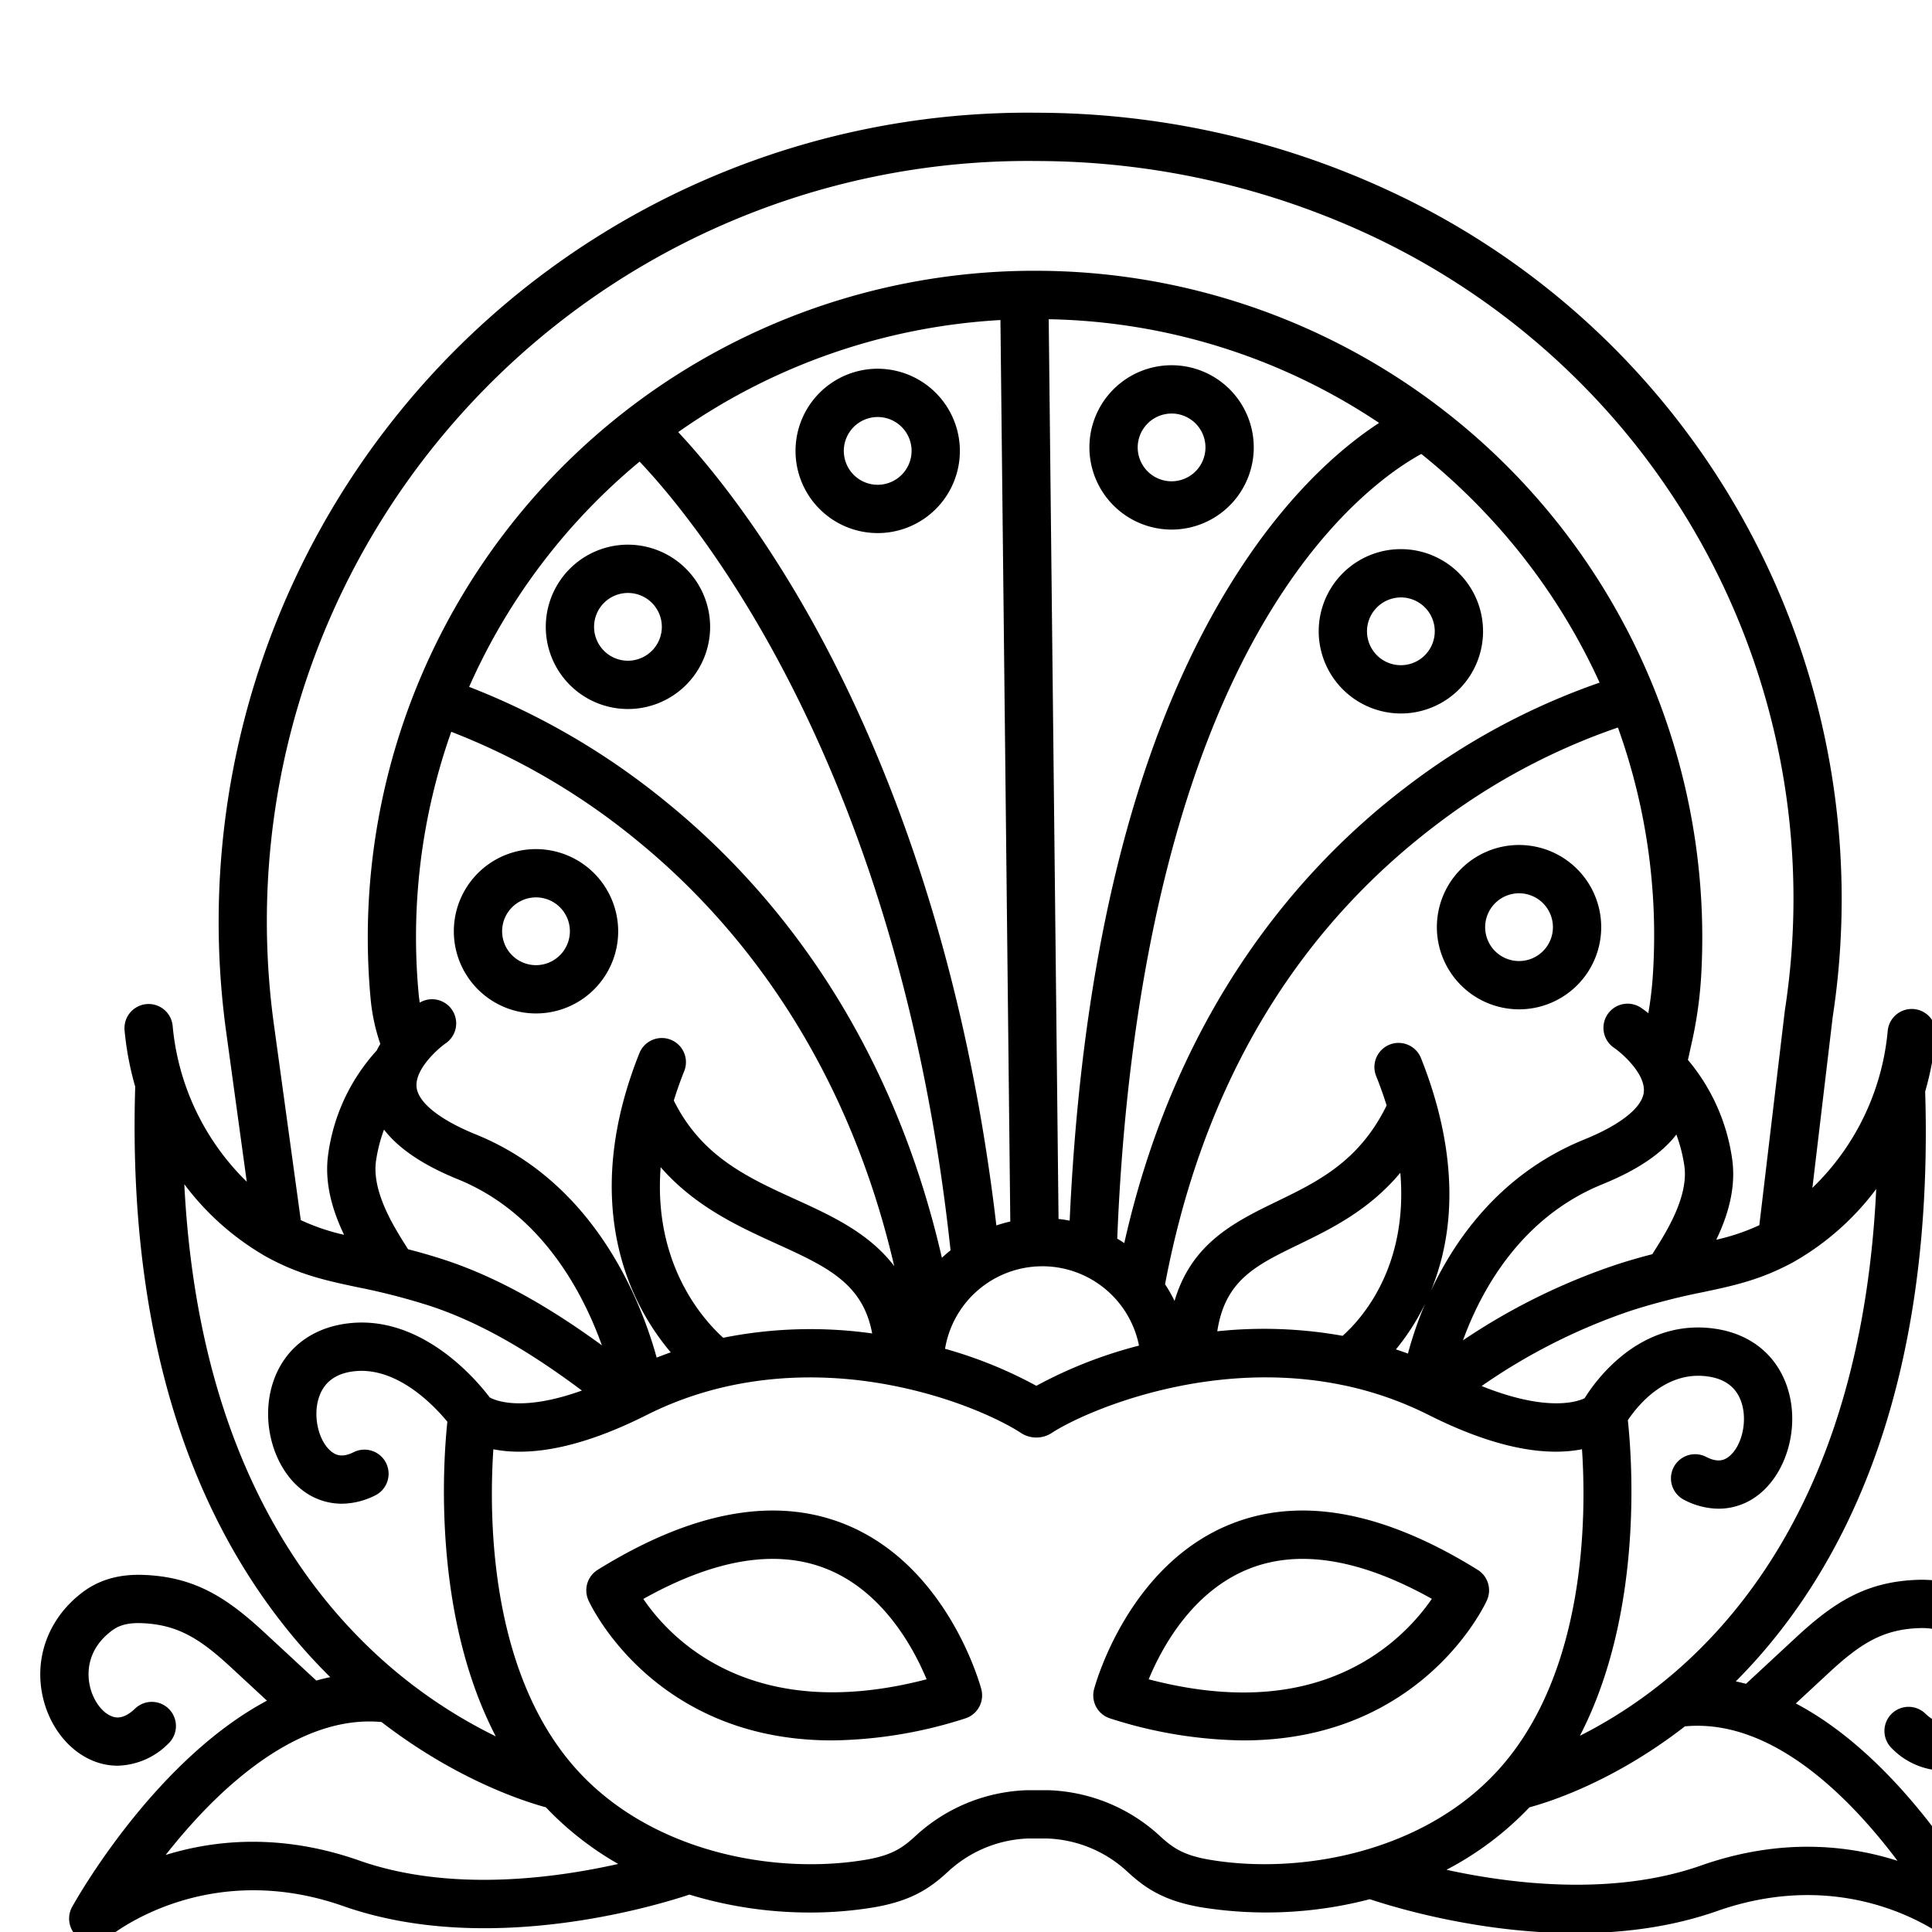 <svg version="1.1" id="Capa_1" xmlns="http://www.w3.org/2000/svg" xmlns:xlink="http://www.w3.org/1999/xlink" x="0px" y="0px"
	 viewBox="0 0 480.1 480.1" style="enable-background:new 0 0 480.1 480.1;" xml:space="preserve"><path d="M156.025 135.35a20.42 20.42 0 1 0 20.441 20.42 20.454 20.454 0 0 0-20.441-20.42zm0 28.84a8.42 8.42 0 1 1 8.441-8.42 8.44 8.44 0 0 1-8.441 8.42zM133.177 211a20.42 20.42 0 1 0 20.441 20.42A20.454 20.454 0 0 0 133.177 211zm0 28.84a8.42 8.42 0 1 1 8.441-8.42 8.44 8.44 0 0 1-8.441 8.422zM377.5 250.819a20.42 20.42 0 1 0-20.441-20.42 20.454 20.454 0 0 0 20.441 20.42zm0-28.84a8.42 8.42 0 1 1-8.441 8.42 8.44 8.44 0 0 1 8.441-8.42zM218.087 91.63a20.42 20.42 0 1 0 20.441 20.42 20.454 20.454 0 0 0-20.441-20.42zm0 28.84a8.42 8.42 0 1 1 8.441-8.42 8.44 8.44 0 0 1-8.441 8.42zm73.071 11.13a20.42 20.42 0 1 0-20.441-20.419 20.453 20.453 0 0 0 20.441 20.419zm0-28.839a8.42 8.42 0 1 1-8.441 8.42 8.44 8.44 0 0 1 8.441-8.416zm56.979 74.539a20.42 20.42 0 1 0-20.441-20.42 20.454 20.454 0 0 0 20.441 20.42zm0-28.84a8.42 8.42 0 1 1-8.441 8.42 8.44 8.44 0 0 1 8.441-8.417zm-138.4 230.215c-17.345-6.873-37.939-3.03-61.209 11.424a6 6 0 0 0-2.306 7.558c.243.54 6.115 13.335 20.774 23.273 12.648 8.574 26.561 11.559 39.8 11.559a111.585 111.585 0 0 0 33.057-5.462 6 6 0 0 0 4-7.267c-.334-1.26-8.499-30.931-34.116-41.085zm-49.87 18.66c17.689-9.9 32.935-12.431 45.38-7.531 14.117 5.56 21.735 19.633 25.015 27.5-43.499 11.335-63.647-10.039-70.395-19.969zM367.2 390.1c-23.269-14.455-43.862-18.3-61.208-11.424-25.617 10.154-33.783 39.826-34.117 41.085a6 6 0 0 0 4 7.267 111.558 111.558 0 0 0 33.057 5.462c13.242 0 27.158-2.986 39.8-11.559 14.659-9.938 20.531-22.733 20.774-23.273a6 6 0 0 0-2.306-7.558zM342 411c-14.922 10.115-33.924 12.23-56.551 6.306 3.246-7.847 10.807-21.861 24.967-27.473 12.446-4.934 27.7-2.416 45.4 7.478A53.3 53.3 0 0 1 342 411z"/><path d="M491.58 396.98c-4.155-3.162-9.089-4.594-15.1-4.39-12.814.442-20.8 5.61-30.261 14.387l-12.34 11.446c-.84-.22-1.685-.422-2.537-.6 14.583-14.629 25.991-32.793 33.9-54.013 9.82-26.339 14.241-57.477 13.16-92.551a75.33 75.33 0 0 0 2.642-13.979 6 6 0 0 0-11.949-1.109 62.017 62.017 0 0 1-18.717 39.013l5.042-42.435a193.926 193.926 0 0 0-110.2-205.332 208.583 208.583 0 0 0-87.331-19.4A201.074 201.074 0 0 0 56.187 256.3l5.134 37.359a62 62 0 0 1-18.416-38.719 6 6 0 0 0-11.949 1.108 75.269 75.269 0 0 0 2.644 13.981c-1.079 35.1 3.546 66.321 13.766 92.806 8.138 21.088 19.816 39.219 34.7 53.933a51.49 51.49 0 0 0-3.466.849l-12.815-11.872c-9.462-8.777-17.447-13.945-30.261-14.387-6-.2-10.949 1.228-15.1 4.39-7.863 5.983-11.629 15.133-10.073 24.477 1.407 8.449 6.839 15.409 13.839 17.732a15.879 15.879 0 0 0 5.014.817 18.329 18.329 0 0 0 12.658-5.52 6 6 0 1 0-8.312-8.655c-2.957 2.84-4.933 2.184-5.582 1.968-2.7-.895-5.127-4.391-5.78-8.313-.484-2.907-.413-8.455 5.5-12.956 1.369-1.042 3.328-2.089 7.424-1.947 9.174.316 14.779 4.017 22.517 11.195l8.709 8.066c-28 14.938-47.338 49.309-48.413 51.251a6 6 0 0 0 9.129 7.483c.235-.2 23.882-19.76 58.262-7.679 35.215 12.374 76.022.443 86.009-2.859a102.284 102.284 0 0 0 29.965 4.45 95.539 95.539 0 0 0 15.89-1.291c9.951-1.689 14.48-5.244 18.607-9.048a30.872 30.872 0 0 1 19.677-8.055h4.8a30.872 30.872 0 0 1 19.677 8.055c4.127 3.8 8.656 7.359 18.607 9.048a102.012 102.012 0 0 0 41.852-2.018c9.481 3.162 50.731 15.443 86.285 2.95 34.117-11.987 57.309 6.885 58.262 7.679a6 6 0 0 0 9.188-7.373c-1.037-1.969-19.843-37.117-47.878-51.9l8.118-7.53c7.735-7.174 13.34-10.875 22.514-11.191 4.108-.144 6.055.9 7.425 1.948 5.915 4.5 5.986 10.048 5.5 12.955-.653 3.923-3.084 7.419-5.78 8.313-.649.214-2.624.872-5.582-1.968a6 6 0 1 0-8.312 8.655 18.329 18.329 0 0 0 12.658 5.52 15.852 15.852 0 0 0 5.014-.818c7-2.321 12.432-9.281 13.839-17.73 1.559-9.346-2.207-18.496-10.071-24.479zm-25.339-101.524c-1.127 23.646-5.161 44.987-12.061 63.672-7.317 19.814-17.862 36.717-31.341 50.237a117.15 117.15 0 0 1-30.239 21.977c15.818-30.534 12.966-68.752 11.916-78.418 2.476-3.71 9.736-12.756 20.574-10.762 4.248.781 6.906 3.2 7.9 7.187 1.141 4.58-.359 10.232-3.344 12.6-1.068.846-2.675 1.621-5.648.095a6 6 0 1 0-5.481 10.675 18.727 18.727 0 0 0 8.56 2.19 15.95 15.95 0 0 0 10.024-3.556c6.647-5.27 9.815-15.743 7.533-24.9-2.139-8.587-8.471-14.45-17.371-16.088-9.2-1.693-18.1 1.022-25.725 7.853a43.613 43.613 0 0 0-7.763 9.239c-1.695.833-9.264 3.54-25.592-3.029a147.077 147.077 0 0 1 37.317-18.793 163.262 163.262 0 0 1 17.653-4.53c7.7-1.631 14.342-3.04 22.485-7.466a66.9 66.9 0 0 0 20.603-18.183zm-113.153-32.58a6 6 0 0 0-11.139 4.462 101.486 101.486 0 0 1 2.629 7.365c-6.822 13.913-17.124 18.921-27.1 23.766-10.537 5.115-21.354 10.367-25.6 24.806a36.44 36.44 0 0 0-2.362-4.133c9.158-48.439 31.514-86.621 66.494-113.5a160.2 160.2 0 0 1 46.041-24.856 152.427 152.427 0 0 1 8.686 61.465 89.937 89.937 0 0 1-1.132 9.526 30.133 30.133 0 0 0-1.638-1.228 6 6 0 1 0-6.775 9.9c1.666 1.139 7.786 6.338 7.288 10.957-.412 3.825-5.788 8.105-14.75 11.74-20.379 8.267-31.833 24.165-38.147 37.611 8.634-20.941 3.509-42.892-2.495-57.881zm1.1 60.994a95.142 95.142 0 0 0-4.319 12.492q-1.494-.545-2.986-1.036a57.1 57.1 0 0 0 7.308-11.456zm-20.553 8.081a110.687 110.687 0 0 0-31.142-1.128c1.931-12.671 9.511-16.362 20.217-21.559 8.013-3.889 17.423-8.461 25.27-17.833 1.987 23.476-9.646 36.341-14.342 40.52zM197.8 298.089c-12.044-5.484-23.446-10.684-30.361-24.606a96.22 96.22 0 0 1 2.616-7.377 6 6 0 0 0-11.139-4.461c-11.344 28.316-6.61 49.04-.641 61.439a61.576 61.576 0 0 0 8.4 12.978c-1.165.412-2.329.84-3.494 1.3-3.821-13.849-15.225-43.405-44.907-55.445-8.946-3.629-14.322-7.9-14.748-11.722-.5-4.475 5.25-9.56 7.286-10.975a6 6 0 0 0-6.5-10.076c-.09-.6-.187-1.2-.244-1.8a152.864 152.864 0 0 1 8.07-65.5 168.954 168.954 0 0 1 45.633 26.587c22.883 18.489 51.75 51.577 64.444 106.2-6.248-8.237-15.67-12.557-24.415-16.542zm18.938 33.269a110.41 110.41 0 0 0-37.019 1.076c-4.966-4.482-17.407-18.258-15.545-42.387 8.572 9.816 19.427 14.762 28.653 18.964 12.615 5.746 21.573 9.833 23.907 22.347zm-67.167 2.952c-10.51-7.652-24.191-16.405-39.366-21.323-3.2-1.038-6.1-1.856-8.8-2.547a88.05 88.05 0 0 0-.568-.9c-2.982-4.74-8.527-13.54-7.381-21.168a38.258 38.258 0 0 1 1.97-7.672q5.444 7.1 18.336 12.34c20.868 8.465 31.138 28.26 35.805 41.27zm15.743-135.21a180.355 180.355 0 0 0-48.736-28.415 153.146 153.146 0 0 1 42.36-55.972c14.144 14.916 64.388 75.6 77.273 195.988a36.62 36.62 0 0 0-2.155 1.859c-13.37-58.297-44.265-93.68-68.742-113.46zm3.225-91.726a154.131 154.131 0 0 1 80.068-27.845l2.45 224.017c-1.179.263-2.33.6-3.463.97-8.43-72.087-30.03-122.425-47-152.315-13.094-23.052-25.323-37.631-32.055-44.823zm90.475 207.29a24.521 24.521 0 0 1 24.029 19.716 111.619 111.619 0 0 0-25.51 9.992 108.568 108.568 0 0 0-22.69-9.2 24.517 24.517 0 0 1 24.171-20.504zm1.591-235.336a152.455 152.455 0 0 1 82.1 25.769c-8.05 5.241-20.271 15.3-32.632 33.42-26.139 38.314-41.016 93.736-44.262 164.805q-1.365-.258-2.764-.412zm18.776 229.579q-.856-.577-1.746-1.106c1.945-49.036 10.862-115.517 41.627-161.447 14.15-21.125 28-30.312 33.934-33.547a156.558 156.558 0 0 1 16.771 15.6 154.446 154.446 0 0 1 27.533 41.225 171.242 171.242 0 0 0-48.331 26.131c-24.875 18.985-56.469 53.782-69.788 113.148zm118.857-14.639q12.865-5.219 18.333-12.335a38.379 38.379 0 0 1 1.973 7.667c1.146 7.625-4.4 16.432-7.379 21.163-.2.323-.389.618-.568.905a146.399 146.399 0 0 0-8.8 2.547 157.668 157.668 0 0 0-38.246 18.855c4.475-12.31 14.294-30.525 34.687-38.798zM113.552 104.07a189.16 189.16 0 0 1 144.219-64.057 196.7 196.7 0 0 1 82.364 18.274 183.407 183.407 0 0 1 62.37 47.467 181.533 181.533 0 0 1 41.037 145.283c-.01.066-.019.132-.026.2l-6.324 53.223a53.555 53.555 0 0 1-10.7 3.619c2.781-5.778 5.029-12.87 3.918-20.258a48.892 48.892 0 0 0-10.96-24.436l.993-4.478a103.641 103.641 0 0 0 2.267-15.9 165.688 165.688 0 0 0-163.6-175.708A165.68 165.68 0 0 0 92.125 248.5a47.9 47.9 0 0 0 2.383 10.914 25.1 25.1 0 0 0-.907 1.649 47.778 47.778 0 0 0-12.012 25.53c-1.111 7.388 1.137 14.48 3.918 20.258a53.525 53.525 0 0 1-10.762-3.651l-6.669-48.531a188.639 188.639 0 0 1 45.476-150.599zM58.385 358.059C51.21 339.3 47 317.921 45.8 294.274a66.865 66.865 0 0 0 20.565 18.132c8.143 4.427 14.789 5.836 22.485 7.468a162.994 162.994 0 0 1 17.65 4.526c14.693 4.762 27.861 13.517 38.106 21.149-14.791 5.318-21.425 2.535-22.919 1.7-3.224-4.269-17.7-21.665-36.953-18.126-8.9 1.638-15.233 7.5-17.372 16.09-2.281 9.159.887 19.633 7.535 24.9a15.945 15.945 0 0 0 10.023 3.556 18.748 18.748 0 0 0 8.561-2.191A6 6 0 0 0 88 360.81c-2.974 1.526-4.581.751-5.648-.1-2.985-2.366-4.485-8.018-3.344-12.6.993-3.989 3.651-6.407 7.9-7.189 11.1-2.04 20.826 8.21 24.261 12.373-1.08 10.253-3.677 48.005 12.031 78.187a123.886 123.886 0 0 1-32.21-22.761C76.974 395.026 66 377.979 58.385 358.059zm30.907 104.287c-19.456-6.837-36-5.141-48.125-1.386a146.986 146.986 0 0 1 8.333-9.736c10.926-11.653 27.53-24.955 45.313-23.3 18.494 14.27 35.274 19.682 40.836 21.191a77.936 77.936 0 0 0 17.977 14.074c-16.133 3.633-41.926 7.031-64.334-.843zm211.265-.21c-6.761-1.148-9.331-3.136-12.482-6.041a42.893 42.893 0 0 0-27.466-11.227h-5.491a42.887 42.887 0 0 0-27.466 11.232c-3.15 2.9-5.721 4.892-12.482 6.04-22.3 3.787-53.174-1.683-71.885-22.428-21.778-24.145-21.791-63.183-20.685-79.569a30.932 30.932 0 0 0 3.228.46c9.581.866 21.319-2.159 34.887-8.985 21.352-10.744 42.855-10.284 57.136-8.007 17.592 2.807 30.805 9.157 35.839 12.467a6.993 6.993 0 0 0 7.679 0c7.769-5.1 38.813-18.862 72.411-11.855h.028a86.274 86.274 0 0 1 21.2 7.388c13.568 6.826 25.308 9.851 34.887 8.985a30.932 30.932 0 0 0 3.228-.46c1.106 16.386 1.093 55.424-20.684 79.569-18.708 20.749-49.584 26.216-71.882 22.431zm170.976.276c-12.179-3.9-29-5.8-48.825 1.166-21.873 7.685-47.059 4.6-63.266 1.062a78.432 78.432 0 0 0 20.618-15.519c5.37-1.451 21.152-6.558 38.64-20.12 21.64-2.055 41.022 17.699 52.833 33.411z"/></svg>